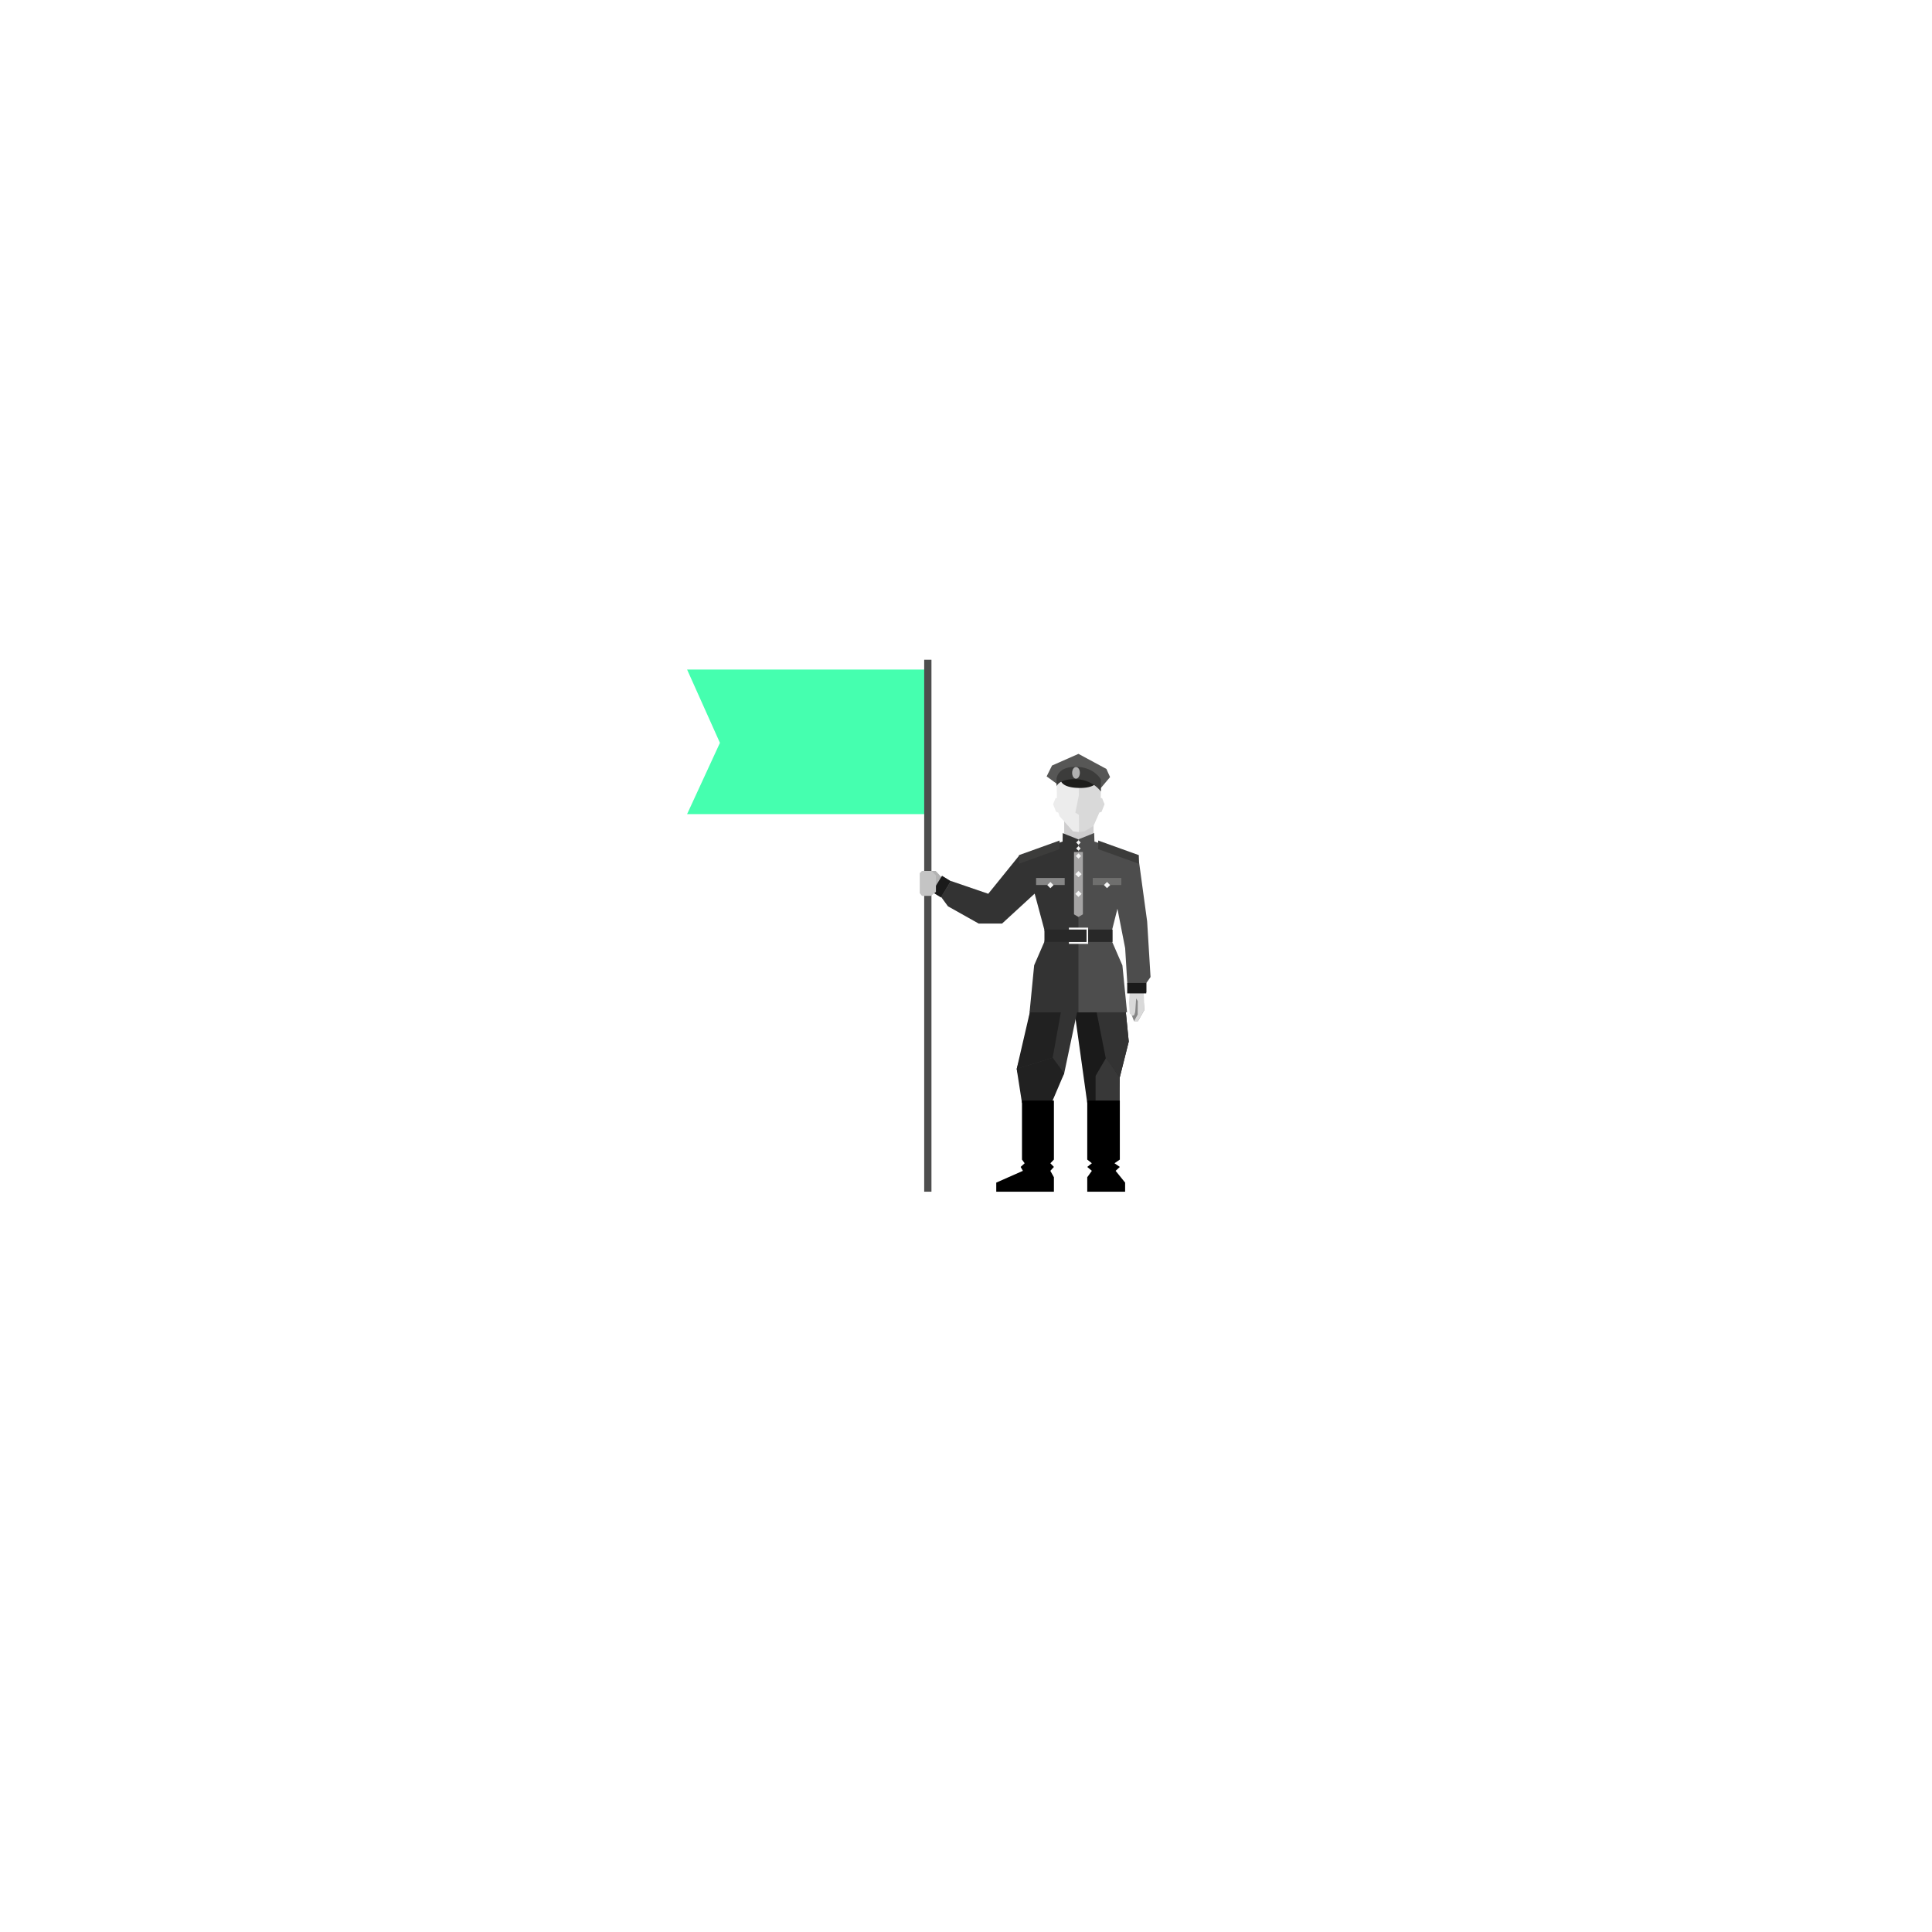 <svg id="Layer_1" data-name="Layer 1" xmlns="http://www.w3.org/2000/svg" viewBox="0 0 500 500"><defs><style>.cls-1{fill:#b3b3b3;}.cls-2{fill:#45ffaf;}.cls-3{fill:#868686;}.cls-4{fill:#d9d9d9;}.cls-5{fill:#1a1a1a;}.cls-6{fill:#383838;}.cls-7{fill:#333;}.cls-8{fill:#212121;}.cls-9{fill:#cecdce;}.cls-10{fill:#4d4d4d;}.cls-11{fill:#ececec;}.cls-12{fill:#3c3c3b;}.cls-13{fill:#a5a4a4;}.cls-14{fill:#f5f5f5;}.cls-15{fill:#282828;}.cls-16{fill:#6f6f6e;}.cls-17{fill:#575756;}.cls-18{fill:#1d1d1b;}.cls-19{fill:#b1b1b1;}.cls-20{fill:#c4c4c4;}.cls-21{fill:none;}</style></defs><title>icon-33Artboard 7</title><polygon class="cls-1" points="243.9 227.25 242.15 225.4 239.36 225.4 239.36 230.12 242.15 230.72 243.9 227.25"/><polygon class="cls-2" points="240.12 210.69 177.82 210.69 186.32 192.25 177.82 173.28 240.12 173.28 240.12 210.69"/><polygon class="cls-3" points="292.38 256.26 292.71 260.05 292.82 262.54 293.48 264.27 294.51 264.27 296.18 261.34 295.73 256.49 292.38 256.26"/><polygon class="cls-4" points="293.48 264.27 294.43 262.58 294.45 259.08 294.04 258.38 293.79 261.9 293.54 262.71 293.1 262.89 292.38 262.32 292.18 259.56 292.37 256.83 295.99 256.83 296.18 261.34 294.51 264.27 293.48 264.27"/><polygon class="cls-5" points="286.06 260.62 291.33 261.63 292.12 269.56 289.79 278.84 289.45 285.16 281.38 285.44 278.03 261.36 277.96 260.62 286.06 260.62"/><polygon class="cls-6" points="283.54 278.44 283.54 285.39 289.79 285.16 289.79 278.84 286.28 273.73 283.54 278.44"/><polygon class="cls-7" points="286.16 273.83 283.54 260.62 291.24 260.62 292.12 269.56 289.79 278.84 286.16 273.83"/><polygon class="cls-7" points="271.98 260.62 266.62 261.63 265.18 269.56 263.12 276.64 265.2 285.16 271.38 285.44 275.41 277.79 278.87 261.36 279 260.62 271.98 260.62"/><polygon class="cls-8" points="263.12 276.64 264.49 285.44 272.17 285.39 275.41 277.79 272.43 273.73 263.12 276.64"/><polygon class="cls-8" points="272.43 273.73 274.8 260.62 267.06 260.62 266.67 261.32 263.12 276.64 272.43 273.73"/><polygon class="cls-9" points="283.01 218 283.01 213.3 279.54 214.96 275.41 212.3 275.41 218.66 279.13 220.16 283.01 218"/><path class="cls-7" d="M280.18,262s-1.08-40.59-1.08-44.76c-1.85-.7-4.07-1.63-4.07-1.63L275,217.8l-11.33,3.73-7.91,9.78L246.1,228l-2.56,4.1,1.79,2.45,7.94,4.46h6.07l8.43-7.74,2.92,10.88-.4,1.56-2.65,6.1L266.45,262Z"/><path class="cls-10" d="M279.1,262V217.21c1.85-.7,4.07-1.63,4.07-1.63l.07,2.22,11.33,3.73,2.31,16.93.88,14.39-1.08,1.55v2.42H292l-.27-2.55-.54-8.88-2-10.2-1.77,7,.41,1.56,2.65,6.1,1.2,12.12Z"/><polygon class="cls-11" points="279.21 215.33 277.7 215.15 274.21 211.24 273.88 210.28 273.32 210.12 272.54 208.15 273.17 206.55 273.53 206.55 273.44 201.85 274.72 199.76 279.18 198.18 279.21 215.33"/><polygon class="cls-4" points="279.23 215.33 280.69 215.15 283.01 213.73 284.52 210.28 285.07 210.12 285.86 208.15 285.22 206.55 284.87 206.55 284.96 201.85 283.68 199.76 279.16 198.18 279.19 205.9 278.3 210.3 279.21 210.88 279.23 215.33"/><rect class="cls-5" x="291.72" y="254.39" width="4.93" height="2.7"/><rect class="cls-5" x="241.19" y="228.09" width="4.93" height="2.7" transform="translate(-79.36 317.04) rotate(-58.45)"/><polygon points="289.81 300.1 289.81 284.83 281.38 284.83 281.38 287.11 281.38 300.1 282.57 301.05 281.38 302 282.57 303.01 281.38 304.67 281.38 308.41 291.18 308.41 291.18 306.06 288.72 303.01 289.81 302 288.43 301.05 289.81 300.1"/><polygon points="264.49 300.1 264.49 284.83 272.75 284.83 272.75 300.1 271.83 301.05 272.75 302 271.83 303.01 272.75 304.67 272.75 308.41 257.83 308.41 257.83 306.06 264.73 303.01 264.14 302 265.18 301.05 264.49 300.1"/><polygon class="cls-12" points="274.21 219.76 263.7 223.54 263.7 221.31 274.21 217.53 274.21 219.76"/><polygon class="cls-13" points="280.25 220.49 280.25 236.63 279.1 237.31 277.95 236.63 277.95 220.49 280.25 220.49"/><rect class="cls-14" x="278.53" y="230.75" width="1.14" height="1.14" transform="translate(-81.82 265.11) rotate(-45)"/><rect class="cls-14" x="278.53" y="225.64" width="1.14" height="1.14" transform="translate(-78.23 263.37) rotate(-44.96)"/><rect class="cls-14" x="278.62" y="221.05" width="0.97" height="0.97" transform="translate(-74.99 261.5) rotate(-44.88)"/><rect class="cls-14" x="278.69" y="219.15" width="0.83" height="0.83" transform="translate(-73.55 261.37) rotate(-44.95)"/><rect class="cls-14" x="278.69" y="217.64" width="0.83" height="0.83" transform="translate(-72.4 261.52) rotate(-45.05)"/><polygon class="cls-15" points="270.3 240.57 287.94 240.57 287.94 243.78 270.3 243.76 270.3 240.57"/><polygon class="cls-12" points="284.21 219.76 294.73 223.54 294.73 221.31 284.21 217.53 284.21 219.76"/><rect class="cls-16" x="282.8" y="227.22" width="7.4" height="1.82"/><rect class="cls-14" x="285.93" y="228.49" width="1.14" height="1.14" transform="translate(-78.41 266.36) rotate(-44.48)"/><rect class="cls-3" x="268.14" y="227.22" width="7.4" height="1.82"/><rect class="cls-14" x="271.27" y="228.49" width="1.14" height="1.14" transform="translate(-82.64 255.67) rotate(-44.41)"/><polygon class="cls-14" points="276.63 240.07 276.63 240.56 281.19 240.56 281.19 243.79 276.63 243.79 276.63 244.28 281.61 244.28 281.61 240.07 276.63 240.07"/><polygon class="cls-17" points="284.9 203.94 278.79 199.18 273.56 202.9 270.87 200.93 272.26 198.12 279.1 195.1 286.34 199 287.28 201.11 284.9 203.94"/><path class="cls-18" d="M274.5,201.83s0,1.85,4.17,2.07,5-1.21,5-1.21a7.11,7.11,0,0,0-4.93-2.15c-3.26-.16-4.28,1.29-4.28,1.29"/><path class="cls-12" d="M273.44,203.48v-1.9s.08-3.11,4.89-3.13,6.58,3.27,6.58,3.27l0,3.11a8.35,8.35,0,0,0-6.57-3.17c-4.28-.1-4.9,1.82-4.9,1.82"/><path class="cls-19" d="M279.47,200c0,.83-.44,1.51-1,1.52s-1-.67-1-1.5.44-1.51,1-1.51,1,.67,1,1.5"/><rect class="cls-10" x="239.18" y="170.74" width="1.88" height="137.67"/><polygon class="cls-20" points="240.93 231.85 238.6 231.85 238.03 231.15 238.03 225.98 238.6 225.4 241.12 225.4 242.22 226.57 242.22 230.82 240.93 231.85"/><ellipse class="cls-21" cx="250" cy="250.24" rx="112.5" ry="79.01"/></svg>